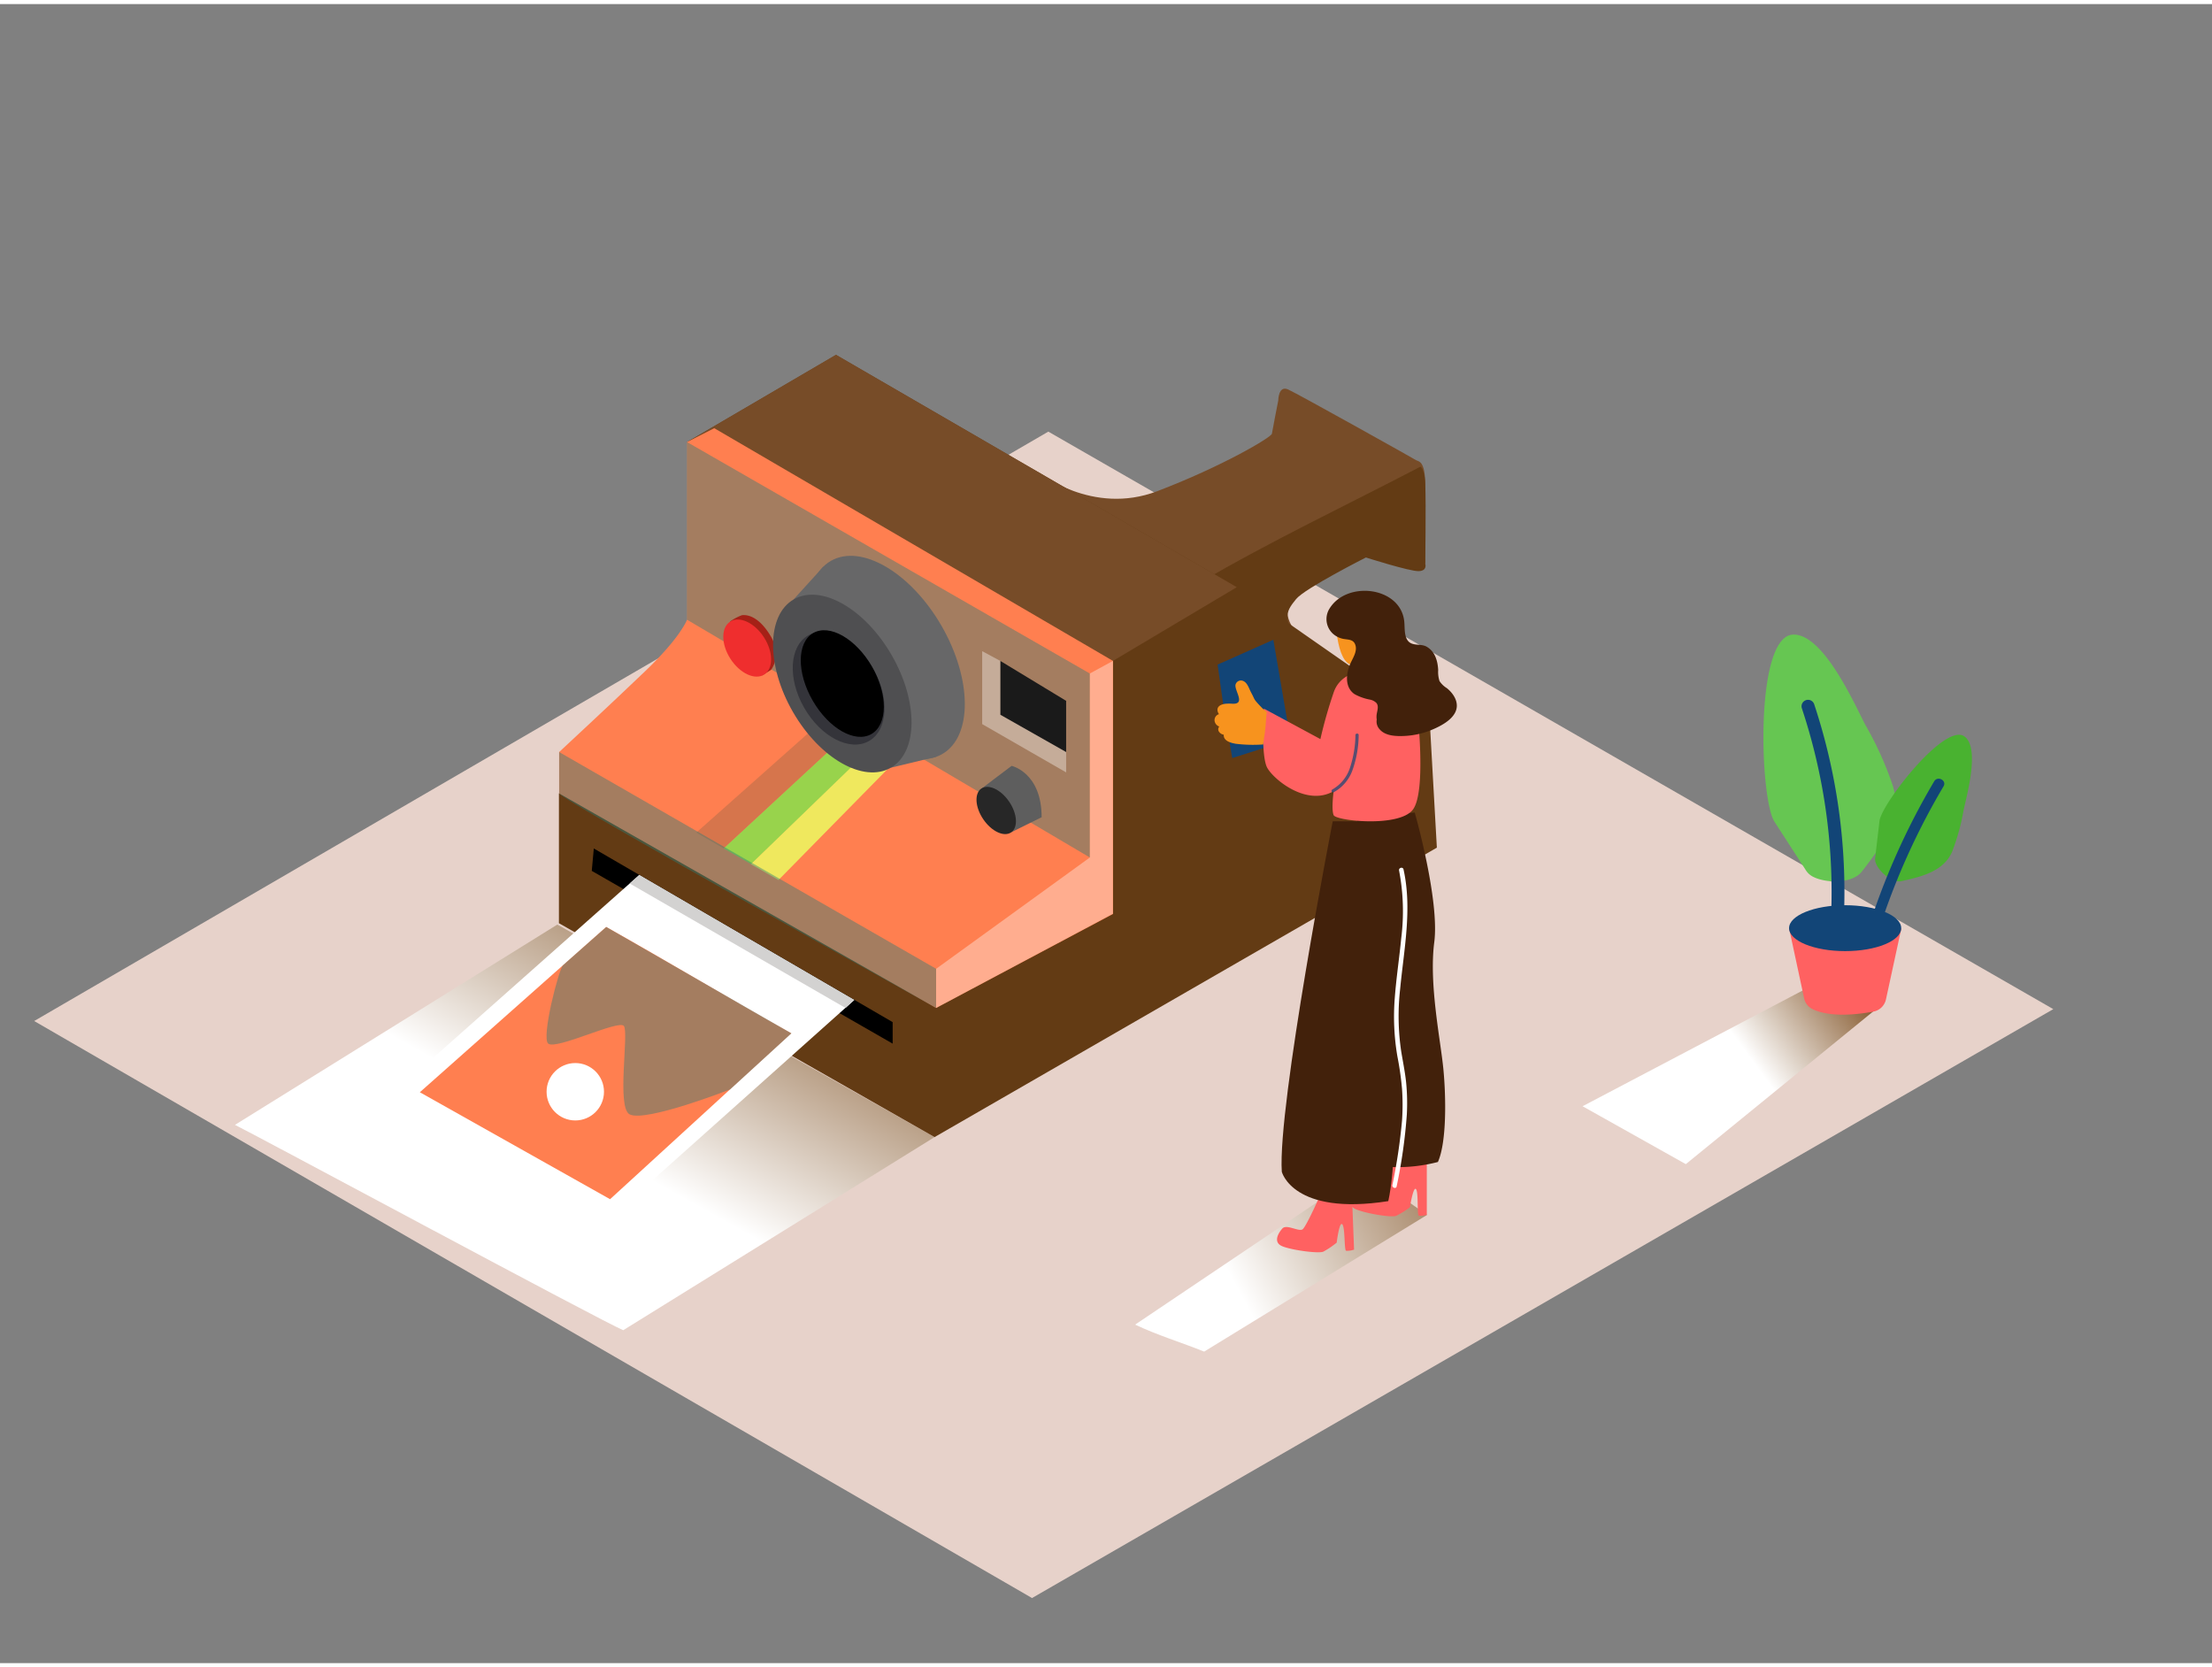 <svg xmlns="http://www.w3.org/2000/svg" xmlns:xlink="http://www.w3.org/1999/xlink" viewBox="0 0 400 300" width="406" height="306" class="illustration styles_illustrationTablet__1DWOa"><rect x="0" y="0" width="400" height="300" fill="#808080" stroke="none"/><defs><linearGradient id="linear-gradient" x1="130.77" y1="158.85" x2="104.78" y2="205.49" gradientUnits="userSpaceOnUse"><stop offset="0" stop-color="#8c6239"></stop><stop offset="1" stop-color="#fff"></stop></linearGradient><linearGradient id="linear-gradient-2" x1="-274.75" y1="207.74" x2="-319.66" y2="231.94" gradientTransform="translate(543.22)" xlink:href="#linear-gradient"></linearGradient><linearGradient id="linear-gradient-3" x1="334.06" y1="176.2" x2="315.79" y2="189.63" xlink:href="#linear-gradient"></linearGradient></defs><title>201-210</title><g style="isolation: isolate;"><g id="Layer_2" data-name="Layer 2"><polyline points="186.8 288.13 371.3 181.74 189.57 77.31 6.18 183.89 186.64 288.24" fill="#e7d2ca"></polyline><path d="M112.7,239.8,169,204.88l-68.22-38.43L42.49,202.67C46.2,204.47,108.9,238.23,112.7,239.8Z" fill="url(#linear-gradient)" style="mix-blend-mode: multiply;"></path><path d="M187.74,84.62s9.75,7.95,21.53,3.46S229.91,78.33,230,77.69s1.15-6,1.15-6,0-2.81,1.79-2,22.73,12.51,23.11,12.77,1.53,0,1.66,3.7,0,14.3,0,14.3.38,1.25-1.15,1.33S247,99.27,247,99.27s-11.11,5.62-12.64,7.53-2.81,3.32.64,7.79S187.74,84.62,187.74,84.62Z" fill="#774c28"></path><path d="M257.74,86.92c-.07-2.06-.46-2.9-.86-3.28-13.42,7-27.1,13.45-40.14,21.11,10.65,6.94,19.8,12.63,18.27,10.64-3.45-4.47-2.17-5.87-.64-7.79S247,100.07,247,100.07s8,2.55,9.58,2.47,1.15-1.33,1.15-1.33S257.87,90.62,257.74,86.92Z" fill="#633b14"></path><path d="M258.55,129.77l-34.9-24.32-72.47-42L124.58,79a10,10,0,0,1,1,4.58v30.17c0,5.7-3.91,8.85-8.27,9.5-1,2.24-1.07,4-1.74,6.68a10.12,10.12,0,0,1-12.3,7l-.07,0-2.13,5.86v23.41L169,204.88l90.83-52.34Z" fill="#633b14"></path><polygon points="201.24 118.78 223.65 105.44 151.17 63.41 124.23 79.19 197.08 121.05 201.24 118.78" fill="#774c28"></polygon><path d="M129.16,76.69l-4.92,2.5v32.13s-1.1,3.11-7.53,9.27-15.6,14.66-15.6,14.66v7.49l68.17,38.79,32-17V118.78Z" fill="#ff7f50"></path><polygon points="124.23 111.32 124.23 79.19 197.08 121.05 197.08 154.32 124.23 111.32" fill="#2e7c78" opacity="0.43"></polygon><polyline points="180.9 118.78 177.61 117.01 177.61 130.2 192.79 138.93 192.79 135.25" fill="#fff" opacity="0.36"></polyline><polygon points="180.9 118.78 180.9 128.51 192.79 135.25 192.79 125.99 180.9 118.78" fill="#1a1a1a"></polygon><path d="M177.1,142.17s5-3.82,5.83-4.42c0,0,5.43,1.18,5.43,9.29l-5.53,2.73" fill="#5e5e5e"></path><ellipse cx="180.15" cy="145.81" rx="2.83" ry="4.79" transform="translate(-50.79 126.28) rotate(-34.15)" fill="#272727"></ellipse><path d="M132,111.66a9.36,9.36,0,0,1,2.15-1.15c.56-.07,2.81-.22,5.19,3.74,2.15,3.58.08,6.15.08,6.15l-1.62,1" fill="#a52117"></path><ellipse cx="135.12" cy="116.45" rx="3.6" ry="5.69" transform="translate(-41.58 92.04) rotate(-32.89)" fill="#ef2e2e"></ellipse><polygon points="151.28 127.28 125.91 149.82 130.89 152.69 155.85 129.62 151.28 127.28" fill="#d6754c"></polygon><polygon points="155.64 129.76 130.87 152.68 135.85 155.54 159.95 132.31 155.64 129.76" fill="#98d34c"></polygon><polygon points="159.89 132.23 135.79 155.53 140.78 158.39 164.08 134.69 159.89 132.23" fill="#efe85e"></polygon><polyline points="143.52 107.64 148.88 101.74 169.28 136.11 161.1 138.08" fill="#676768"></polyline><ellipse cx="160.32" cy="118.15" rx="11.47" ry="20.16" transform="translate(-37.6 95.99) rotate(-30)" fill="#676768"></ellipse><ellipse cx="152.31" cy="122.86" rx="10.3" ry="17.57" transform="translate(-41.02 92.62) rotate(-30)" fill="#4f4f51"></ellipse><ellipse cx="151.65" cy="123.7" rx="7.17" ry="11.02" transform="translate(-41.53 92.4) rotate(-30)" fill="#34343a"></ellipse><ellipse cx="152.31" cy="122.86" rx="6.18" ry="10.54" transform="translate(-41.02 92.62) rotate(-30)"></ellipse><path d="M101.11,135.25l68.17,39.19v7.08s-68.17-37.78-68.17-38.79Z" fill="#2e7c78" opacity="0.43"></path><polygon points="197.08 121.05 197.08 154.32 169.28 174.45 169.28 181.53 201.24 164.49 201.24 118.78 197.08 121.05" fill="#fff" opacity="0.36"></polygon><polygon points="107.38 152.69 161.42 184.09 161.42 187.98 107.01 156.74 107.38 152.69"></polygon><polygon points="154.47 180.09 107.67 221.9 68.04 199.68 115.59 157.49 154.47 180.09" fill="#fff"></polygon><polygon points="115.59 157.49 113.87 159.02 152.9 181.53 154.47 180.09 115.59 157.49" fill="#d3d2d1"></polygon><path d="M109.62,166.87l-33.7,29.9,34.4,19.34,32.78-30C131.87,179.8,120.83,173.18,109.62,166.87Z" fill="#ff7f50"></path><path d="M101.83,173.78c-.8.71-4,13.19-2.69,14.2,1.45,1.17,12.71-4.36,13.67-3.2s-1.37,14.78,1.06,16c2.94,1.45,18.16-4.52,18.16-4.52l11.08-10.14-33.48-19.23Z" fill="#2e7c78" opacity="0.43"></path><circle cx="104.03" cy="196.68" r="5.19" fill="#fff"></circle><path d="M217.75,243.67l40.31-24.72-11.41-8-41.38,27.84C209.3,240.71,213.62,242,217.75,243.67Z" fill="url(#linear-gradient-2)" style="mix-blend-mode: multiply;"></path><path d="M239.39,213.79c0,.15-3.15,7.34-3.86,7.78s-2.89-1-3.64-.16-1.7,2.48-.05,3.19,6.56,1.37,7.45,1a15.18,15.18,0,0,0,2.43-1.64s.46-3.85,1-3.32.33,4.68.7,4.8a4,4,0,0,0,1.44-.21l-.47-12.15" fill="#ff6161"></path><path d="M253,207.33c0,.15-3.41,7.22-4.14,7.64s-2.86-1.06-3.63-.29-1.79,2.42-.17,3.19,6.51,1.6,7.41,1.25a15.18,15.18,0,0,0,2.49-1.55s.6-3.83,1.09-3.29.16,4.69.52,4.82a4,4,0,0,0,1.44-.16l0-12.16" fill="#ff6161"></path><path d="M241,147.77s-10,51.44-9.21,63.38c0,0,2,8,19.25,5.31,0,0,1.49-6,.83-16.09s-2.49-52.6-2.49-52.6Z" fill="#42210b"></path><path d="M242.85,208.56l2.6-61.37,10.38-1s4.52,15.82,3.53,23.45,1.16,17.75,1.66,23.06c.45,4.76.63,13-1,16.68A28.75,28.75,0,0,1,242.85,208.56Z" fill="#42210b"></path><path d="M251.79,213.55a102.63,102.63,0,0,0,1.74-11.65,41.48,41.48,0,0,0,0-5.75,56,56,0,0,0-.84-5.88,42.65,42.65,0,0,1-.47-10.56c.27-3.62.82-7.21,1.17-10.82a39,39,0,0,0-.39-12.2c-.12-.52.68-.74.8-.22,1.6,7.21.06,14.52-.62,21.74a43.37,43.37,0,0,0,.21,11.22c.3,1.82.67,3.62.87,5.45a38.25,38.25,0,0,1,.14,5.9,95.49,95.49,0,0,1-1.84,13C252.49,214.29,251.69,214.07,251.79,213.55Z" fill="#fff"></path><polyline points="229.79 134.12 233.31 132.69 230.26 114.95 220.18 119.44 221.36 127.78 222.83 136.34 229.79 134.12 228.69 132.78" fill="#124577"></polyline><path d="M247.83,120.25c-1,.34-5.25.34-6.62,4.11a81.78,81.78,0,0,0-2.44,8.55l-10.21-5.51s-.61,8.55.61,10.72,7.16,7,12,4.2c0,0-.46,3.33,0,4.35s11.68,2.24,14.27-.94.82-18.33.82-18.33" fill="#ff6161"></path><path d="M228.73,131.68c.16-1.22.21-2.46.34-3.68a6.37,6.37,0,0,1-1-.88c-.35-.36-.69-.72-1-1.1s-.43-.81-.66-1.21l-.26-.5c-.32-.63-.61-1.63-1.37-1.92a1,1,0,0,0-1.37.74c-.13,1.1,1.84,3.46-.49,3.39a8.75,8.75,0,0,0-1.31,0c-.89.11-1.71.53-1.38,1.5a1.47,1.47,0,0,0,.2.38,1.12,1.12,0,0,0-.71,1.52,1.29,1.29,0,0,0,.76.72.78.78,0,0,0,0,1,1.31,1.31,0,0,0,.82.48,1,1,0,0,0,.06.49c.29.75,1.33,1,2.07,1.14a25.49,25.49,0,0,0,5,.13C228.5,133.18,228.63,132.43,228.73,131.68Z" fill="#f7931e"></path><path d="M241.88,108.25c-.64.38-.61,10,2.26,11.16,3.75,1.55,6.76-2.67,7.11-4.93S249.28,103.79,241.88,108.25Z" fill="#f7931e"></path><path d="M261.64,123.7a4.3,4.3,0,0,1-1.33-1.28,5.44,5.44,0,0,1-.24-2c-.09-1.62-.54-3.34-2.11-4.23-1-.57-2.43-.07-3.26-.94s-.64-2.44-.77-3.64c-.67-6.27-10.38-7.41-13.51-2.3a3.57,3.57,0,0,0,1.14,4.94,3.94,3.94,0,0,0,1.54.57c.8.12,1.59.1,1.94.93.52,1.24-.44,2.52-.9,3.62-.73,1.71-1,4.17.8,5.41a9.33,9.33,0,0,0,2.84,1,2.27,2.27,0,0,1,1.11.59c.47.56.17,1.34.07,2a2.94,2.94,0,0,0,0,1,2.06,2.06,0,0,0,.53,1.78c1.05,1.22,3,1.26,4.52,1.19a14.71,14.71,0,0,0,5.15-1.21c1.43-.62,3.19-1.57,3.93-2.94C264,126.53,263,124.8,261.64,123.7Z" fill="#42210b"></path><path d="M245.11,132.17a19.55,19.55,0,0,1-.94,5.76,7,7,0,0,1-3.26,4.1.28.28,0,0,0,.29.48,7.36,7.36,0,0,0,3.38-4,19.36,19.36,0,0,0,1.11-6.33C245.7,131.82,245.12,131.82,245.11,132.17Z" fill="#124577" opacity="0.7"></path><path d="M332.26,172.59l-2.63,3.86L286.18,199.3l18.67,10.47,33.89-27.62C336.24,177.56,336.13,176.17,332.26,172.59Z" fill="url(#linear-gradient-3)" style="mix-blend-mode: multiply;"></path><path d="M323.52,167.1l2.71,12.63a2.84,2.84,0,0,0,1.52,2c1.57.77,4.82,1.58,11,.46a2.86,2.86,0,0,0,2.29-2.2l2.78-12.84" fill="#ff6161"></path><ellipse cx="333.66" cy="167.1" rx="10.14" ry="4.15" fill="#124577"></ellipse><path d="M327.76,157.75a3.25,3.25,0,0,1-1.18-1.09l-5.71-8.83c-2.65-4.09-3.61-33.43,3.32-33.81,5.5-.29,11.16,12.57,13.13,16.33a61.1,61.1,0,0,1,5,11.11c1.66,5.79-2.1,10.85-5.67,15.44C334.91,159.11,330.05,159,327.76,157.75Z" fill="#66c652"></path><path d="M331.17,163.54q1.15.81,2.26,1.68a107.77,107.77,0,0,0-5.36-38.59,1.17,1.17,0,0,0-2.24.7A105.51,105.51,0,0,1,331.17,163.54Z" fill="#124577"></path><path d="M339.23,155.39a2.08,2.08,0,0,1-.14-1l.78-6.67c.36-3.09,11.82-17.91,15.38-15.28,2.83,2.09.38,10.72-.18,13.37a39,39,0,0,1-2.07,7.48c-1.54,3.52-5.45,4.48-9.07,5.29C342.19,159,339.84,156.94,339.23,155.39Z" fill="#49b230"></path><path d="M349.76,140.55a128.77,128.77,0,0,0-12.16,27.38,14.92,14.92,0,0,1,1.67,1.07,127,127,0,0,1,12.18-27.54C352.09,140.39,350.39,139.48,349.76,140.55Z" fill="#124577"></path></g></g></svg>